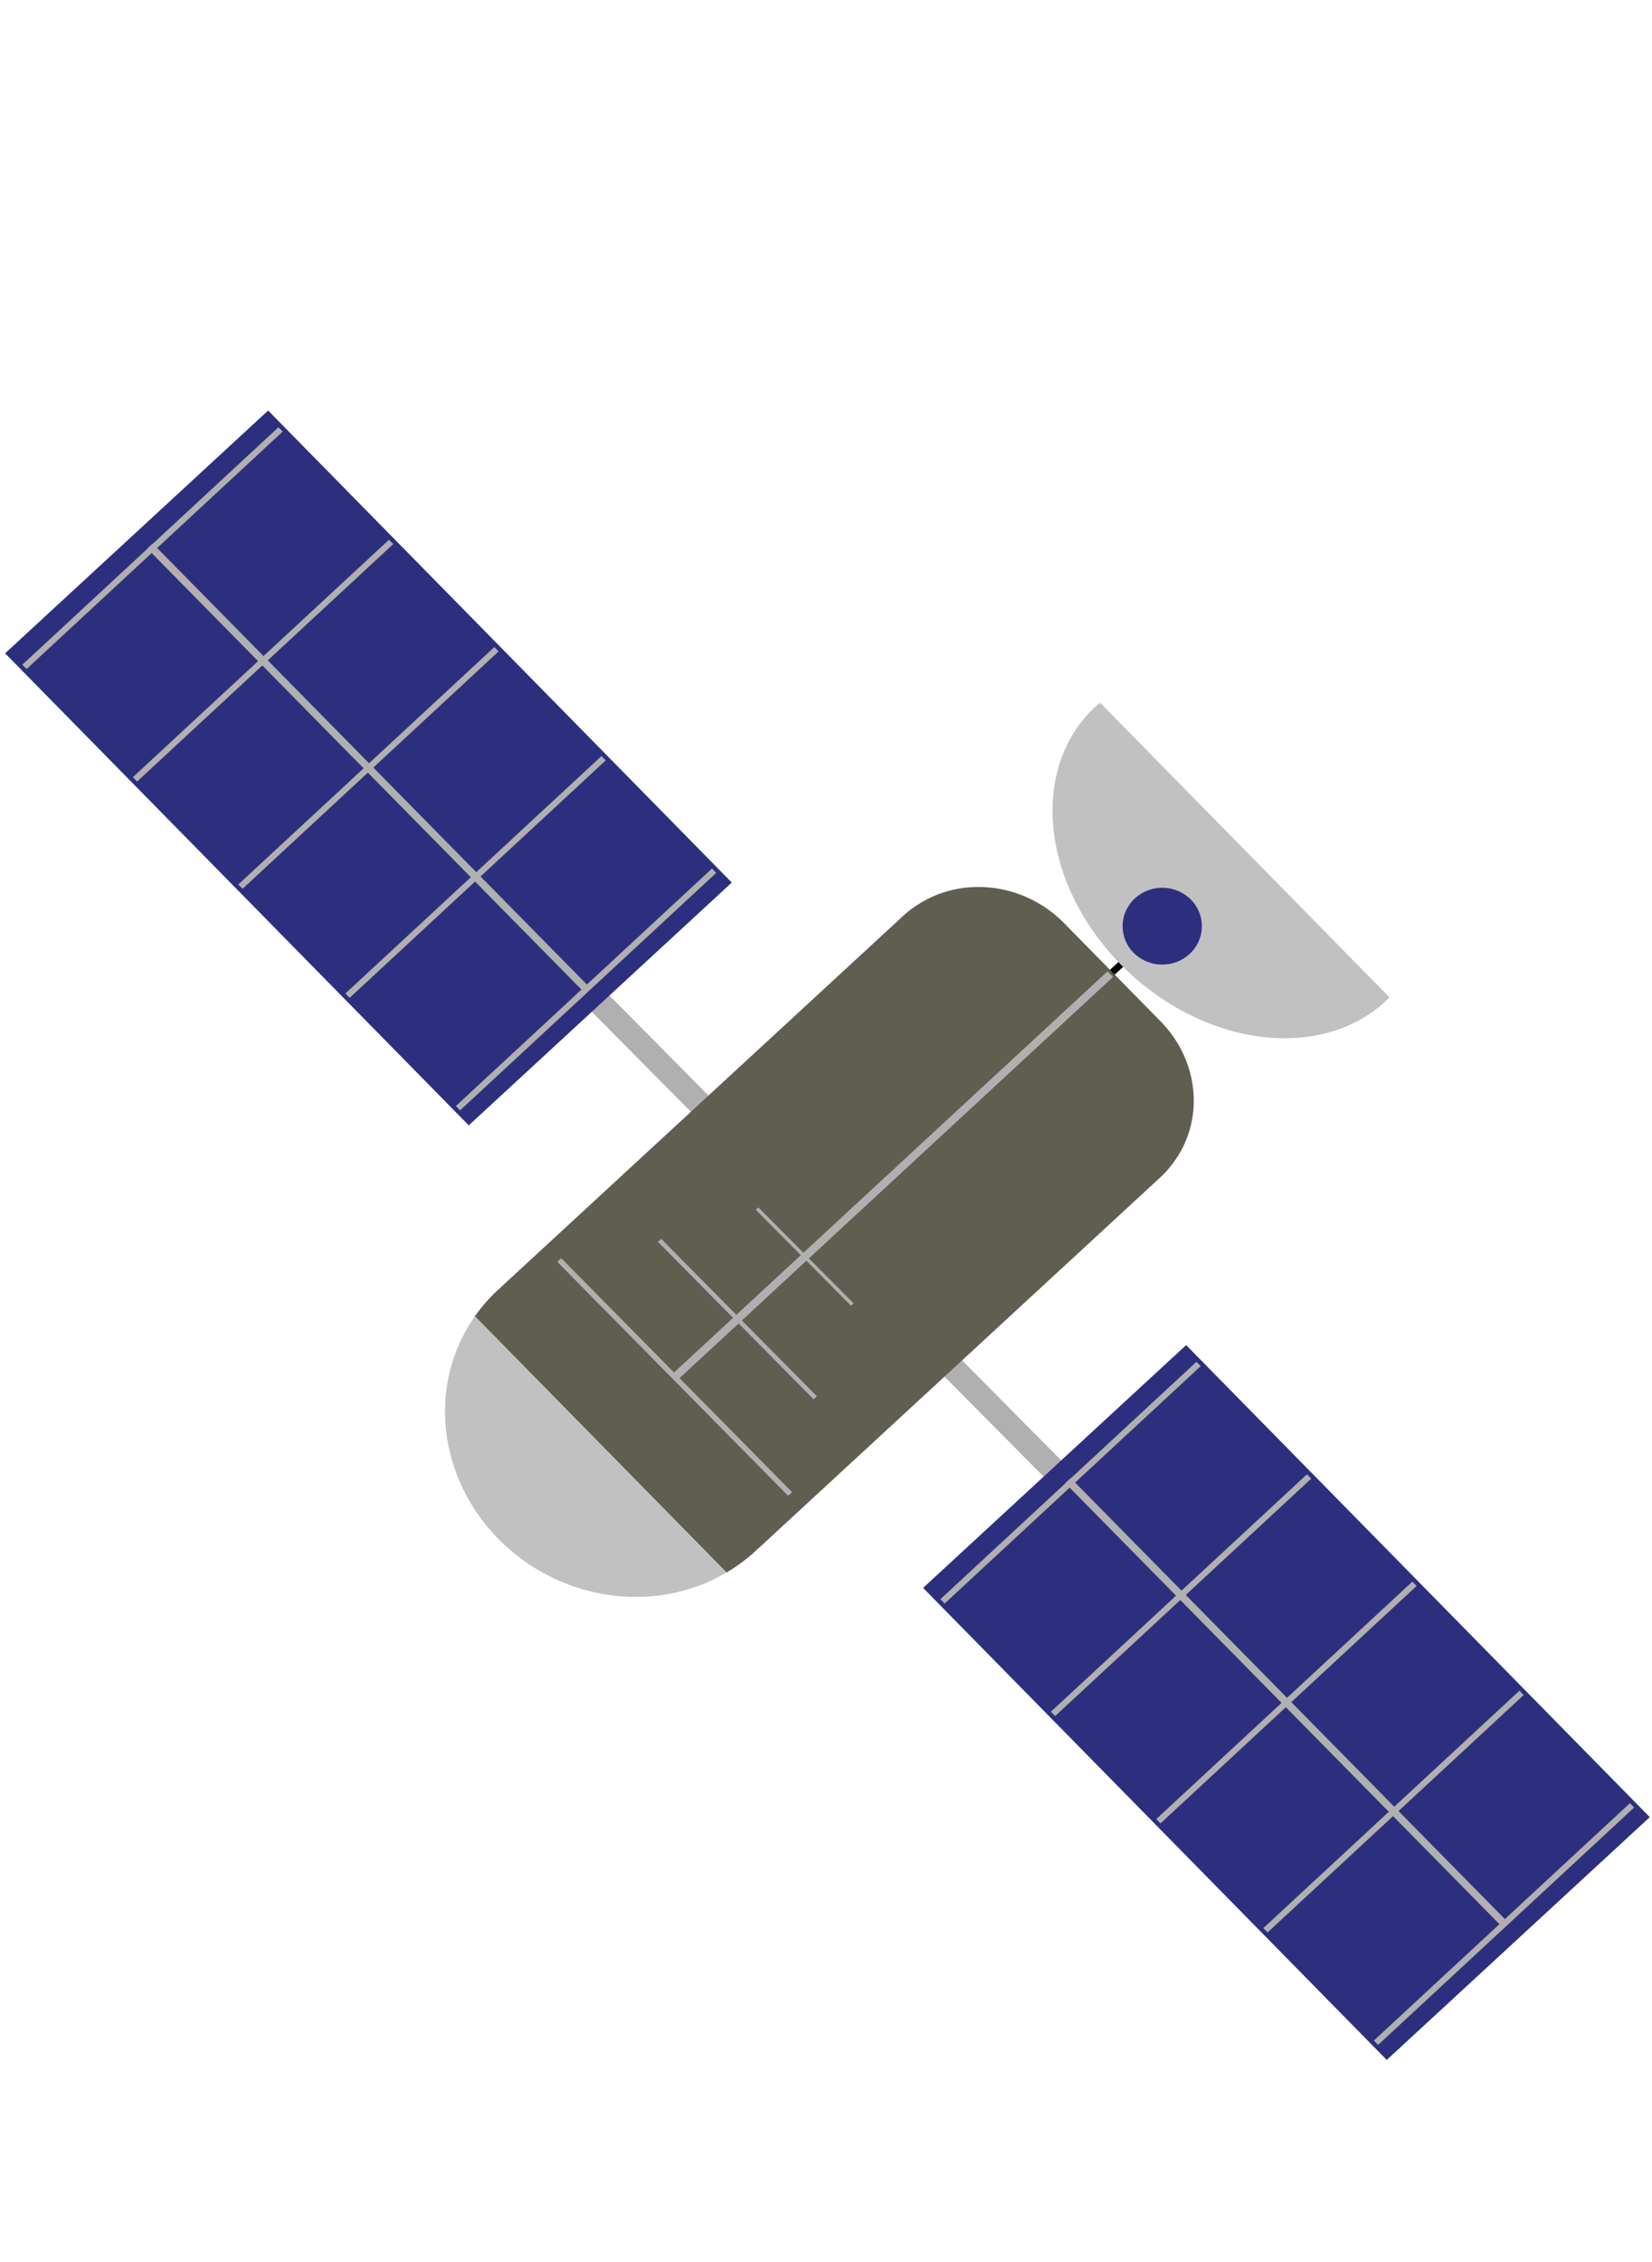 <?xml version="1.0" encoding="UTF-8" standalone="no"?>
<!-- Created with Inkscape (http://www.inkscape.org/) -->

<svg
   xmlns:dc="http://purl.org/dc/elements/1.1/"
   xmlns:cc="http://creativecommons.org/ns#"
   xmlns:rdf="http://www.w3.org/1999/02/22-rdf-syntax-ns#"
   xmlns:svg="http://www.w3.org/2000/svg"
   xmlns="http://www.w3.org/2000/svg"
   xmlns:sodipodi="http://sodipodi.sourceforge.net/DTD/sodipodi-0.dtd"
   xmlns:inkscape="http://www.inkscape.org/namespaces/inkscape"
   width="82.586mm"
   height="113.021mm"
   viewBox="0 0 82.586 113.021"
   version="1.1"
   id="svg8"
   inkscape:version="0.92.5 (2060ec1f9f, 2020-04-08)"
   sodipodi:docname="other.svg">
  <defs
     id="defs2">
    <marker
       inkscape:stockid="Arrow2Mend"
       orient="auto"
       refY="0.0"
       refX="0.0"
       id="Arrow2Mend"
       style="overflow:visible;"
       inkscape:isstock="true">
      <path
         id="path1417"
         style="fill-rule:evenodd;stroke-width:0.625;stroke-linejoin:round;stroke:#cd0000;stroke-opacity:1;fill:#cd0000;fill-opacity:1"
         d="M 8.719,4.034 L -2.207,0.016 L 8.719,-4.002 C 6.973,-1.63 6.983,1.616 8.719,4.034 z "
         transform="scale(0.6) rotate(180) translate(0,0)" />
    </marker>
    <marker
       inkscape:stockid="Arrow2Lend"
       orient="auto"
       refY="0.0"
       refX="0.0"
       id="Arrow2Lend"
       style="overflow:visible;"
       inkscape:isstock="true">
      <path
         id="path1411"
         style="fill-rule:evenodd;stroke-width:0.625;stroke-linejoin:round;stroke:#cd0000;stroke-opacity:1;fill:#cd0000;fill-opacity:1"
         d="M 8.719,4.034 L -2.207,0.016 L 8.719,-4.002 C 6.973,-1.63 6.983,1.616 8.719,4.034 z "
         transform="scale(1.1) rotate(180) translate(1,0)" />
    </marker>
    <marker
       inkscape:stockid="Arrow1Lend"
       orient="auto"
       refY="0.0"
       refX="0.0"
       id="Arrow1Lend"
       style="overflow:visible;"
       inkscape:isstock="true">
      <path
         id="path1393"
         d="M 0.0,0.0 L 5.0,-5.0 L -12.5,0.0 L 5.0,5.0 L 0.0,0.0 z "
         style="fill-rule:evenodd;stroke:#cd0000;stroke-width:1pt;stroke-opacity:1;fill:#cd0000;fill-opacity:1"
         transform="scale(0.8) rotate(180) translate(12.5,0)" />
    </marker>
    <inkscape:perspective
       sodipodi:type="inkscape:persp3d"
       inkscape:vp_x="0 : 56.5103 : 1"
       inkscape:vp_y="0 : 1000 : 0"
       inkscape:vp_z="82.586273 : 56.5103 : 1"
       inkscape:persp3d-origin="41.293137 : 37.673533 : 1"
       id="perspective826" />
  </defs>
  <sodipodi:namedview
     id="base"
     pagecolor="#ffffff"
     bordercolor="#666666"
     borderopacity="1.0"
     inkscape:pageopacity="0.0"
     inkscape:pageshadow="2"
     inkscape:zoom="1.4"
     inkscape:cx="-66.440095"
     inkscape:cy="237.23496"
     inkscape:document-units="mm"
     inkscape:current-layer="layer3"
     showgrid="false"
     inkscape:window-width="1848"
     inkscape:window-height="1043"
     inkscape:window-x="72"
     inkscape:window-y="0"
     inkscape:window-maximized="1"
     fit-margin-top="0"
     fit-margin-left="0"
     fit-margin-right="0"
     fit-margin-bottom="0" />
  <g
     inkscape:groupmode="layer"
     id="layer2"
     inkscape:label="Layer 2"
     sodipodi:insensitive="true"
     transform="translate(-39.454,-86.845)" />
  <g
     inkscape:groupmode="layer"
     id="layer3"
     inkscape:label="Layer 3"
     transform="translate(-39.454,-86.845)">
    <g
       id="g940" />
    <g
       id="g1271"
       transform="matrix(0.8,-0.738,0.803,0.817,-98.912,92.564)">
      <path
         style="fill:none;fill-opacity:1;stroke:#b0b0b0;stroke-width:1.1;stroke-linecap:butt;stroke-linejoin:miter;stroke-miterlimit:4;stroke-dasharray:none;stroke-opacity:1"
         d="m 81.766,127.282 0.034,7.36"
         id="path842-3-6-5-3-5-1"
         inkscape:connector-curvature="0"
         transform="translate(1.25e-6,1.2708333e-6)" />
      <rect
         style="opacity:1;vector-effect:none;fill:#2d2f7e;fill-opacity:1;fill-rule:nonzero;stroke:none;stroke-width:2.563;stroke-linecap:round;stroke-linejoin:round;stroke-miterlimit:4;stroke-dasharray:none;stroke-dashoffset:0;stroke-opacity:1;paint-order:fill markers stroke"
         id="rect1265"
         width="16.437"
         height="28.865"
         x="73.531"
         y="99.373"
         ry="0"
         transform="translate(1.25e-6,1.2708333e-6)" />
      <path
         style="fill:none;fill-opacity:1;stroke:#b0b0b0;stroke-width:0.265px;stroke-linecap:butt;stroke-linejoin:miter;stroke-opacity:1"
         d="m 73.732,113.822 16.036,-0.033"
         id="path842"
         inkscape:connector-curvature="0"
         transform="translate(1.25e-6,1.2708333e-6)" />
      <path
         style="fill:none;fill-opacity:1;stroke:#b0b0b0;stroke-width:0.265px;stroke-linecap:butt;stroke-linejoin:miter;stroke-opacity:1"
         d="m 73.732,100.38 16.036,-0.033"
         id="path842-3"
         inkscape:connector-curvature="0"
         transform="translate(1.25e-6,1.2708333e-6)" />
      <path
         style="fill:none;fill-opacity:1;stroke:#b0b0b0;stroke-width:0.265px;stroke-linecap:butt;stroke-linejoin:miter;stroke-opacity:1"
         d="m 73.732,127.368 16.036,-0.033"
         id="path842-3-6"
         inkscape:connector-curvature="0"
         transform="translate(1.25e-6,1.2708333e-6)" />
      <path
         style="fill:none;fill-opacity:1;stroke:#b0b0b0;stroke-width:0.265px;stroke-linecap:butt;stroke-linejoin:miter;stroke-opacity:1"
         d="m 73.732,120.489 16.036,-0.033"
         id="path842-3-6-5"
         inkscape:connector-curvature="0"
         transform="translate(1.25e-6,1.2708333e-6)" />
      <path
         style="fill:none;fill-opacity:1;stroke:#b0b0b0;stroke-width:0.265px;stroke-linecap:butt;stroke-linejoin:miter;stroke-opacity:1"
         d="m 73.732,107.26 16.036,-0.033"
         id="path842-3-6-5-3"
         inkscape:connector-curvature="0"
         transform="translate(1.25e-6,1.2708333e-6)" />
      <path
         style="fill:none;fill-opacity:1;stroke:#b0b0b0;stroke-width:0.342px;stroke-linecap:butt;stroke-linejoin:miter;stroke-opacity:1"
         d="m 81.733,100.222 0.033,27.061"
         id="path842-3-6-5-3-5"
         inkscape:connector-curvature="0"
         transform="translate(1.25e-6,1.2708333e-6)" />
      <path
         style="fill:none;fill-opacity:1;stroke:#b0b0b0;stroke-width:1.1;stroke-linecap:butt;stroke-linejoin:miter;stroke-miterlimit:4;stroke-dasharray:none;stroke-opacity:1"
         d="m 81.582,149.771 0.034,7.36"
         id="path842-3-6-5-3-5-1-8"
         inkscape:connector-curvature="0"
         transform="translate(1.25e-6,1.2708333e-6)" />
      <path
         inkscape:connector-curvature="0"
         id="path1237"
         d="m 99.423,142.38 h 1.704"
         style="fill:none;stroke:#000000;stroke-width:0.295px;stroke-linecap:butt;stroke-linejoin:miter;stroke-opacity:1"
         transform="translate(1.25e-6,1.2708333e-6)" />
      <path
         id="path1041"
         d="m 69.188,134.38 a 8,8 0 0 0 -1.604,0.163 v 15.666 a 8,8 0 0 0 1.604,0.171 8,8 0 0 0 0.133,-0.005 c 0.031,5.3e-4 0.061,0.005 0.092,0.005 h 25.128 c 0.311,0 0.612,-0.037 0.907,-0.09 2.339,-0.426 4.105,-2.456 4.105,-4.922 v -5.976 c 0,-2.466 -1.766,-4.496 -4.105,-4.921 -0.295,-0.054 -0.596,-0.091 -0.907,-0.091 H 69.413 c -0.038,0 -0.075,0.005 -0.113,0.006 a 8,8 0 0 0 -0.112,-0.006 z"
         style="opacity:1;vector-effect:none;fill:#605d51;fill-opacity:1;fill-rule:nonzero;stroke:none;stroke-width:1.919;stroke-linecap:round;stroke-linejoin:round;stroke-miterlimit:4;stroke-dasharray:none;stroke-dashoffset:0;stroke-opacity:1;paint-order:fill markers stroke"
         inkscape:connector-curvature="0"
         transform="translate(1.25e-6,1.2708333e-6)" />
      <path
         id="path1039"
         d="m 67.585,134.543 a 8,8 0 0 0 -6.397,7.837 8,8 0 0 0 6.397,7.829 z"
         style="opacity:1;vector-effect:none;fill:#c1c1c1;fill-opacity:1;fill-rule:nonzero;stroke:none;stroke-width:1.919;stroke-linecap:round;stroke-linejoin:round;stroke-miterlimit:4;stroke-dasharray:none;stroke-dashoffset:0;stroke-opacity:1;paint-order:fill markers stroke"
         inkscape:connector-curvature="0"
         transform="translate(1.25e-6,1.2708333e-6)" />
      <path
         style="fill:none;fill-opacity:1;stroke:#b0b0b0;stroke-width:0.344px;stroke-linecap:butt;stroke-linejoin:miter;stroke-opacity:1"
         d="m 72.079,142.413 27.344,-0.033"
         id="path842-3-6-5-3-5-3"
         inkscape:connector-curvature="0"
         transform="translate(1.25e-6,1.2708333e-6)" />
      <path
         style="fill:none;fill-opacity:1;stroke:#b0b0b0;stroke-width:0.249px;stroke-linecap:butt;stroke-linejoin:miter;stroke-opacity:1"
         d="m 72.162,135.236 0.033,14.337"
         id="path842-3-6-5-3-5-6"
         inkscape:connector-curvature="0"
         transform="translate(1.25e-6,1.2708333e-6)" />
      <path
         style="fill:none;fill-opacity:1;stroke:#b0b0b0;stroke-width:0.205px;stroke-linecap:butt;stroke-linejoin:miter;stroke-opacity:1"
         d="m 76.083,137.574 0.033,9.658"
         id="path842-3-6-5-3-5-6-0"
         inkscape:connector-curvature="0"
         transform="translate(1.25e-6,1.2708333e-6)" />
      <path
         style="fill:none;fill-opacity:1;stroke:#b0b0b0;stroke-width:0.16px;stroke-linecap:butt;stroke-linejoin:miter;stroke-opacity:1"
         d="m 80.3,139.441 0.033,5.9"
         id="path842-3-6-5-3-5-6-0-2"
         inkscape:connector-curvature="0"
         transform="translate(1.25e-6,1.2708333e-6)" />
      <path
         inkscape:connector-curvature="0"
         id="path1019"
         d="m 107.828,133.376 a 7.484,9.02 0 0 0 -0.267,-0.016 7.484,9.02 0 0 0 -7.483,9.02 7.484,9.02 0 0 0 7.483,9.021 7.484,9.02 0 0 0 0.267,-0.011 z"
         style="opacity:1;vector-effect:none;fill:#c1c1c1;fill-opacity:1;fill-rule:nonzero;stroke:none;stroke-width:1.9;stroke-linecap:round;stroke-linejoin:round;stroke-miterlimit:4;stroke-dasharray:none;stroke-dashoffset:0;stroke-opacity:1;paint-order:fill markers stroke"
         transform="translate(1.25e-6,1.2708333e-6)" />
      <ellipse
         ry="1.701"
         rx="1.795"
         cy="142.38"
         cx="102.671"
         id="path1229"
         style="opacity:1;vector-effect:none;fill:#2d2f7e;fill-opacity:1;fill-rule:nonzero;stroke:none;stroke-width:1.9;stroke-linecap:round;stroke-linejoin:round;stroke-miterlimit:4;stroke-dasharray:none;stroke-dashoffset:0;stroke-opacity:1;paint-order:fill markers stroke"
         transform="translate(1.25e-6,1.2708333e-6)" />
      <g
         id="g940-6"
         transform="translate(-1.2698568e-6,57.15)">
        <rect
           style="opacity:1;vector-effect:none;fill:#2d2f7e;fill-opacity:1;fill-rule:nonzero;stroke:none;stroke-width:2.563;stroke-linecap:round;stroke-linejoin:round;stroke-miterlimit:4;stroke-dasharray:none;stroke-dashoffset:0;stroke-opacity:1;paint-order:fill markers stroke"
           id="rect1265-2"
           width="16.437"
           height="28.865"
           x="73.531"
           y="99.373"
           ry="0" />
        <path
           style="fill:none;fill-opacity:1;stroke:#b0b0b0;stroke-width:0.265px;stroke-linecap:butt;stroke-linejoin:miter;stroke-opacity:1"
           d="m 73.732,113.822 16.036,-0.033"
           id="path842-9"
           inkscape:connector-curvature="0" />
        <path
           style="fill:none;fill-opacity:1;stroke:#b0b0b0;stroke-width:0.265px;stroke-linecap:butt;stroke-linejoin:miter;stroke-opacity:1"
           d="m 73.732,100.38 16.036,-0.033"
           id="path842-3-1"
           inkscape:connector-curvature="0" />
        <path
           style="fill:none;fill-opacity:1;stroke:#b0b0b0;stroke-width:0.265px;stroke-linecap:butt;stroke-linejoin:miter;stroke-opacity:1"
           d="m 73.732,127.368 16.036,-0.033"
           id="path842-3-6-2"
           inkscape:connector-curvature="0" />
        <path
           style="fill:none;fill-opacity:1;stroke:#b0b0b0;stroke-width:0.265px;stroke-linecap:butt;stroke-linejoin:miter;stroke-opacity:1"
           d="m 73.732,120.489 16.036,-0.033"
           id="path842-3-6-5-7"
           inkscape:connector-curvature="0" />
        <path
           style="fill:none;fill-opacity:1;stroke:#b0b0b0;stroke-width:0.265px;stroke-linecap:butt;stroke-linejoin:miter;stroke-opacity:1"
           d="m 73.732,107.26 16.036,-0.033"
           id="path842-3-6-5-3-0"
           inkscape:connector-curvature="0" />
        <path
           style="fill:none;fill-opacity:1;stroke:#b0b0b0;stroke-width:0.342px;stroke-linecap:butt;stroke-linejoin:miter;stroke-opacity:1"
           d="m 81.733,100.222 0.033,27.061"
           id="path842-3-6-5-3-5-9"
           inkscape:connector-curvature="0" />
      </g>
    </g>
  </g>
</svg>
